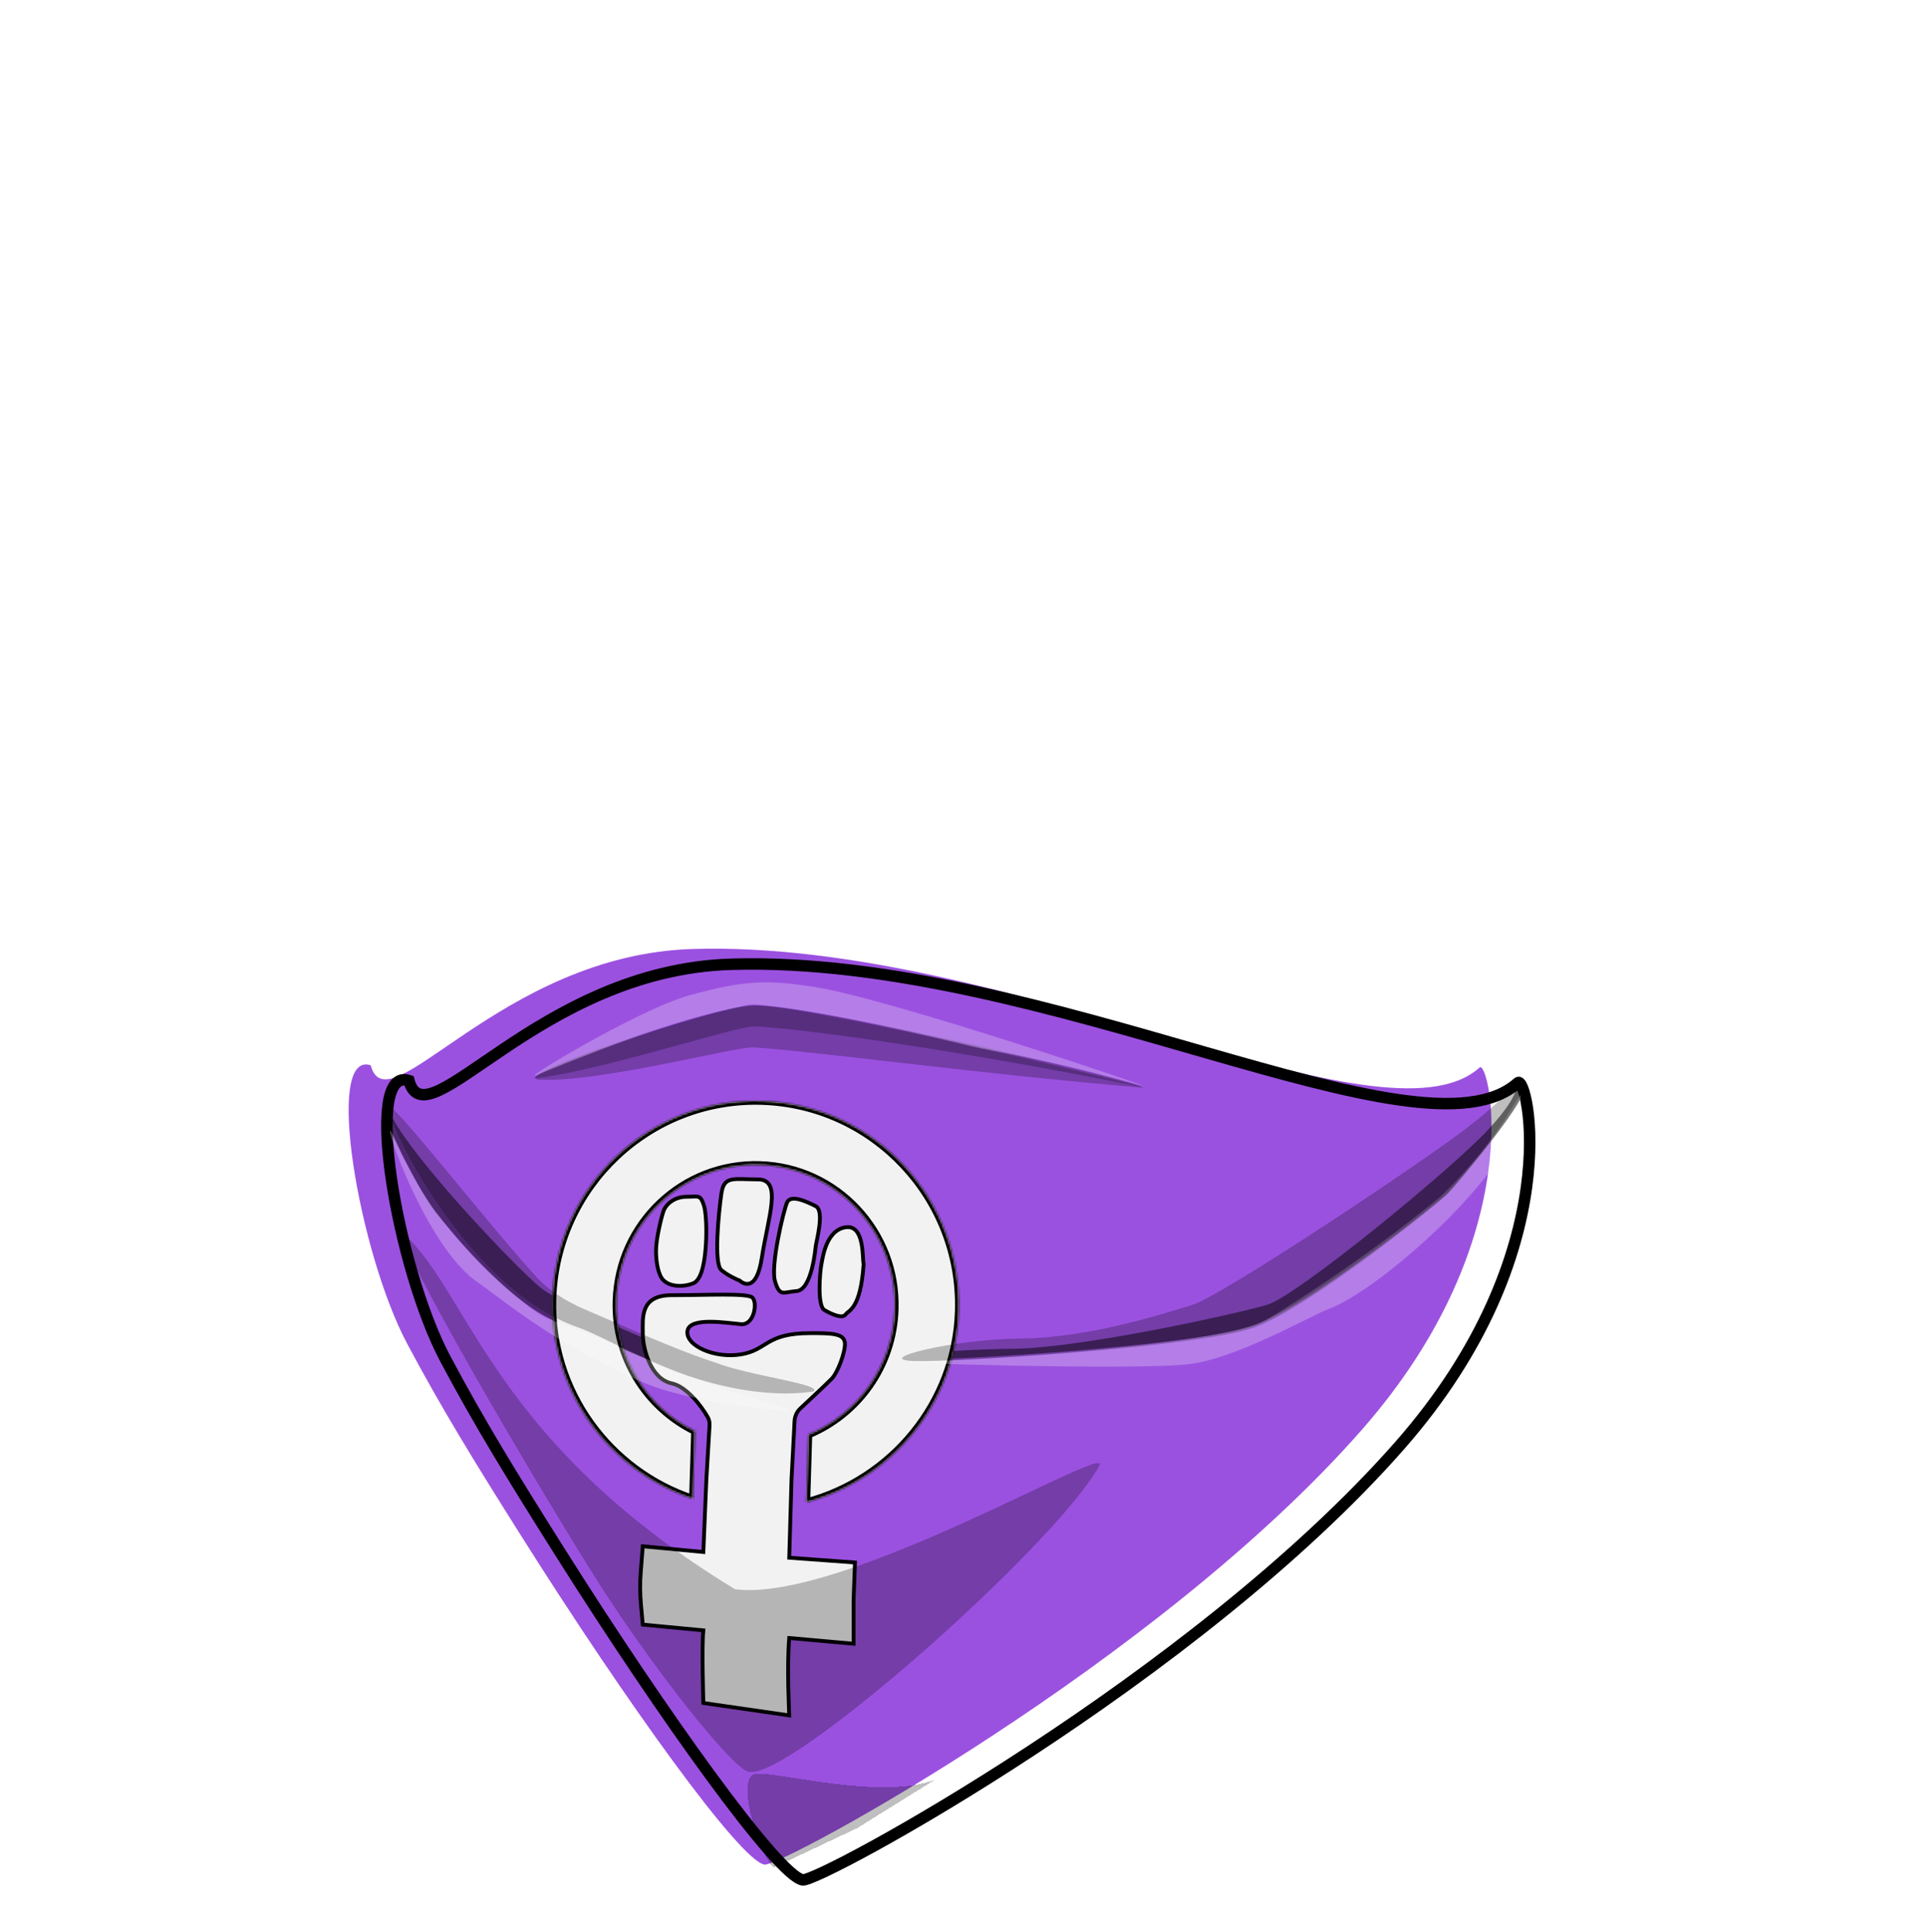 <svg width="1008" height="1011" viewBox="0 0 1008 1011" fill="none" xmlns="http://www.w3.org/2000/svg">
<g filter="url(#filter0_d_615_21579)">
<g filter="url(#filter1_i_615_21579)">
<path d="M383.5 497.499C282.5 500.5 223.899 591.859 214.899 558.359C190.4 550.359 208.843 656.718 233.975 703.999C251.824 737.579 269.162 765.769 293.937 805.066C348.446 891.524 407.977 974.336 420.867 976.566C429.248 978.016 626.367 871.066 733.367 749.066C822.414 647.536 799.999 554.999 794.999 559.499C744.26 605.165 548.363 492.601 383.5 497.499Z" fill="#9B51E0"/>
</g>
<path d="M383.5 497.499C282.5 500.5 223.899 591.859 214.899 558.359C190.4 550.359 208.843 656.718 233.975 703.999C251.824 737.579 269.162 765.769 293.937 805.066C348.446 891.524 407.977 974.336 420.867 976.566C429.248 978.016 626.367 871.066 733.367 749.066C822.414 647.536 799.999 554.999 794.999 559.499C744.26 605.165 548.363 492.601 383.5 497.499Z" stroke="black" stroke-width="6" stroke-linecap="round"/>
<path d="M209 582.499C224.847 607.641 271.079 656.252 283.5 666.499C302.175 681.906 416.758 723.034 413.133 726.787C418.869 729.066 421.68 730.487 419.866 730.566C399.483 731.451 322.366 696.566 293.366 685.066C264.62 673.667 233.689 632.547 229.884 628.575C223.466 621.874 205.017 585.497 204.499 581.999C202.5 568.499 207.656 581.208 209 582.499Z" fill="black" fill-opacity="0.5"/>
<path d="M663.847 675.687C679.28 671.096 759.499 605.5 779.499 584C799.499 562.5 791.65 559.829 797.499 561.5C804.499 563.5 764.417 610.799 757.999 617.5C754.194 621.471 685.495 676.363 656.346 686.687C627.197 697.011 498.229 705.072 477.846 704.187C457.463 703.301 494.624 699.064 530.847 698.687C567.07 698.31 648.415 680.278 663.847 675.687Z" fill="black" fill-opacity="0.5"/>
<path d="M283.302 557.881C314.382 559.511 385.824 540.53 394.811 541.001C422.773 542.467 507.781 554.293 597.501 562C616.987 563.674 425.554 518.079 395.963 519.031C374.387 519.725 264.028 556.871 283.302 557.881Z" fill="black" fill-opacity="0.25"/>
<path d="M283.001 557C321.501 551.5 386.965 529.529 395.952 530C423.914 531.466 505.512 543.001 597.001 561.5C616.171 565.376 423.591 518.048 394.001 519C372.425 519.695 263.895 559.73 283.001 557Z" fill="black" fill-opacity="0.25"/>
<path d="M281.501 555.5C330.388 535.946 355.397 526.301 391.508 518.928C393.152 518.593 394.826 518.467 396.499 518.593C416.904 520.129 457.395 527.529 509.501 540.5C517.983 542.612 550.219 547.347 598.538 561.04C610.854 564.531 468.709 516.182 428.001 509.542C402.34 505.356 389.639 505.964 361.693 513.731C334.628 521.254 272.112 559.256 281.501 555.5Z" fill="white" fill-opacity="0.25"/>
<g filter="url(#filter2_i_615_21579)">
<mask id="path-7-inside-1_615_21579" fill="white">
<path d="M404.494 571.047C345.804 569.262 296.773 615.591 294.981 674.526C293.509 722.924 324.902 764.772 368.481 779.178L369.558 743.761C344.499 731.561 327.575 705.365 328.481 675.545C329.712 635.094 363.288 603.292 403.476 604.515C443.665 605.737 475.246 639.52 474.016 679.971C473.109 709.791 454.624 734.911 428.87 745.565L427.793 780.982C472.167 769.251 506.045 729.388 507.517 680.99C509.309 622.055 463.184 572.832 404.494 571.047Z"/>
</mask>
<path d="M404.494 571.047C345.804 569.262 296.773 615.591 294.981 674.526C293.509 722.924 324.902 764.772 368.481 779.178L369.558 743.761C344.499 731.561 327.575 705.365 328.481 675.545C329.712 635.094 363.288 603.292 403.476 604.515C443.665 605.737 475.246 639.52 474.016 679.971C473.109 709.791 454.624 734.911 428.87 745.565L427.793 780.982C472.167 769.251 506.045 729.388 507.517 680.99C509.309 622.055 463.184 572.832 404.494 571.047Z" fill="#F2F2F2"/>
<path d="M368.481 779.178L367.853 781.077L370.398 781.918L370.48 779.238L368.481 779.178ZM427.793 780.982L425.794 780.921L425.712 783.6L428.304 782.915L427.793 780.982ZM369.558 743.761L371.557 743.822L371.596 742.529L370.433 741.963L369.558 743.761ZM428.87 745.565L428.106 743.717L426.91 744.211L426.871 745.504L428.87 745.565ZM296.98 674.587C298.739 616.748 346.855 571.295 404.434 573.047L404.555 569.048C344.753 567.23 294.808 614.434 292.982 674.465L296.98 674.587ZM404.434 573.047C462.012 574.798 507.277 623.091 505.518 680.929L509.516 681.051C511.341 621.02 464.357 570.867 404.555 569.048L404.434 573.047ZM369.108 777.279C326.335 763.14 295.536 722.064 296.98 674.587L292.982 674.465C291.482 723.784 323.468 766.405 367.853 781.077L369.108 777.279ZM505.518 680.929C504.074 728.407 470.835 767.534 427.282 779.048L428.304 782.915C473.499 770.968 508.016 730.369 509.516 681.051L505.518 680.929ZM330.481 675.606C331.678 636.246 364.344 605.325 403.416 606.514L403.537 602.515C362.233 601.259 327.746 633.941 326.482 675.484L330.481 675.606ZM403.416 606.514C442.488 607.702 473.214 640.551 472.017 679.91L476.015 680.032C477.279 638.489 444.842 603.772 403.537 602.515L403.416 606.514ZM370.433 741.963C346.061 730.098 329.598 704.616 330.481 675.606L326.482 675.484C325.551 706.114 342.937 733.025 368.682 745.559L370.433 741.963ZM472.017 679.91C471.135 708.921 453.153 733.355 428.106 743.717L429.635 747.413C456.095 736.467 475.084 710.662 476.015 680.032L472.017 679.91ZM367.559 743.7L366.482 779.117L370.48 779.238L371.557 743.822L367.559 743.7ZM426.871 745.504L425.794 780.921L429.792 781.042L430.869 745.626L426.871 745.504Z" fill="black" mask="url(#path-7-inside-1_615_21579)"/>
<path d="M418.844 892.5L373.91 886C373.91 883.157 373 857.5 373.91 848L342.238 845L341.276 834.486C340.76 828.839 340.724 823.158 341.171 817.505L342.238 804L373.91 807.012L375.5 769L377.156 740.886C377.242 739.415 377.018 737.936 376.312 736.644C373.251 731.046 365.22 720.433 357.426 718.792C346.327 716.455 342.238 700.683 342.238 692.505C342.238 684.326 340.777 672.643 357.426 672.643C375.535 672.643 396.564 671.475 399.485 673.811C402.406 676.148 400.654 688.415 393.644 687.831C386.634 687.247 366.762 683.808 365.604 691.336C364.436 698.93 379.624 705.94 393.644 703.604C407.663 701.267 406.379 692.505 429.861 692.505C440.96 692.505 447.668 692.587 447.97 697.762C448.238 702.349 444.254 713.161 440.96 716.455C436.456 720.96 429.325 727.525 424.702 731.852C422.847 733.587 421.758 735.975 421.626 738.511L420.043 769L418.844 810L453.228 812.5L452.5 832V855L418.844 852C417.513 867.425 418.844 891.188 418.844 892.5Z" fill="#F2F2F2" stroke="black" stroke-width="2"/>
<path d="M372.262 662.225C371.127 664.684 369.881 665.917 368.622 666.433C363.826 668.398 356.673 668.459 353.009 664.793C350.442 662.225 349.158 655.804 349.158 649.384C349.158 643.465 351.725 632.691 353.009 628.839C354.292 624.987 358.785 621.135 365.202 621.135C371.62 621.135 372.262 619.851 374.187 625.629C376.112 631.407 376.112 653.878 372.262 662.225Z" fill="#F2F2F2" stroke="black" stroke-width="2"/>
<path d="M404.474 653.303C401.745 670.902 394.925 666.823 392.878 664.99C391.06 664.303 386.603 662.24 383.329 659.49C379.237 656.053 381.965 629.241 383.329 619.616C384.694 609.991 389.468 612.053 402.428 612.053C415.387 612.053 407.884 631.303 404.474 653.303Z" fill="#F2F2F2" stroke="black" stroke-width="2"/>
<path d="M448.304 637.109C458.549 635.57 456.973 654.033 457.761 656.34C456.185 680.187 449.88 680.438 448.304 682.746C446.728 685.054 441.211 682.746 437.27 680.438C433.329 678.13 434.906 660.187 435.694 656.34C436.331 653.23 438.059 638.648 448.304 637.109Z" fill="#F2F2F2" stroke="black" stroke-width="2"/>
<path d="M417.68 624.174C419.555 619.792 427.677 623.548 432.676 626.051C437.461 628.448 433.085 644.036 432.702 647.012C432.543 647.943 430.799 669.866 422.678 670.492C415.575 671.04 413.93 673.622 411.431 665.485C408.932 657.348 415.806 628.555 417.68 624.174Z" fill="#F2F2F2"/>
<path d="M432.676 647.333C432.676 647.253 432.685 647.145 432.702 647.012M432.702 647.012C433.085 644.036 437.461 628.448 432.676 626.051C427.677 623.548 419.555 619.792 417.68 624.174C415.806 628.555 408.932 657.348 411.431 665.485C413.93 673.622 415.575 671.04 422.678 670.492C430.799 669.866 432.543 647.943 432.702 647.012Z" stroke="black" stroke-width="2"/>
</g>
<path d="M204.999 584.999C205 589.999 226.669 647.757 250.999 664C257.189 668.132 281.275 687.822 307.366 701.533C320.602 708.488 332.905 714.565 340.728 717.622C366.872 727.839 422.167 732.848 412.865 730.067C359.365 714.067 345.5 706.5 326.999 698.5C292.499 683.581 289.219 685.656 277.499 676.5C264.006 665.958 231.499 637.999 213.999 602.499C210.289 596.183 204.999 581.798 204.999 584.999Z" fill="white" fill-opacity="0.25"/>
<path d="M472.807 705.766C489.807 705.766 640.514 698.056 664.014 683.056C665.847 682.139 711.515 654.555 754.515 619.055C796.015 579.055 798.96 549.781 795.514 576.056C791.514 606.556 723.687 667.335 696.307 677.766C685.807 681.766 648.367 703.462 623.595 706.646C595.733 710.227 462.695 705.766 472.807 705.766Z" fill="white" fill-opacity="0.25"/>
<path d="M624.41 675.84C639.843 671.248 744.496 601.499 768.497 582.999C792.498 564.499 791.149 559.828 796.998 561.499C803.998 563.5 764.781 610.865 758.363 617.566C754.558 621.538 686.012 677.242 656.863 687.566C627.714 697.891 498.746 705.952 478.363 705.066C457.98 704.181 498.64 693.705 534.863 693.328C571.086 692.952 608.977 680.431 624.41 675.84Z" fill="black" fill-opacity="0.25"/>
<path d="M205.001 571.999C211.661 575.956 256.443 633.406 281.015 660.468C287.984 668.143 296.827 673.71 306.343 677.826C343.965 694.099 356.613 699.826 378.903 707.196C397.869 713.467 431.5 717.498 426.5 720.998C410.5 723.498 389.116 721.618 366 714.498C340.277 706.576 315.9 691.842 303.336 687.484C240.971 665.849 197.718 567.672 205.001 571.999Z" fill="black" fill-opacity="0.25"/>
<path d="M218.501 645C248.501 679.5 267.001 752.501 385.501 824.5C442.051 831.692 583.641 746.346 576.001 760C552.501 802 413.501 925 392.501 920C383.615 917.885 340.501 863.33 311.501 817C270.501 751.5 189.926 612.14 218.501 645Z" fill="black" fill-opacity="0.25"/>
<g filter="url(#filter3_d_615_21579)">
<path d="M402.13 919.116C391.33 920.716 404.296 961.617 411.629 968.117L455.129 947.617L496.129 922.117C467.629 933.117 412.93 917.516 402.13 919.116Z" fill="black" fill-opacity="0.25" shape-rendering="crispEdges"/>
</g>
</g>
<defs>
<filter id="filter0_d_615_21579" x="0" y="0" width="1008" height="1011" filterUnits="userSpaceOnUse" color-interpolation-filters="sRGB">
<feFlood flood-opacity="0" result="BackgroundImageFix"/>
<feColorMatrix in="SourceAlpha" type="matrix" values="0 0 0 0 0 0 0 0 0 0 0 0 0 0 0 0 0 0 127 0" result="hardAlpha"/>
<feOffset dx="-1" dy="7"/>
<feGaussianBlur stdDeviation="2"/>
<feComposite in2="hardAlpha" operator="out"/>
<feColorMatrix type="matrix" values="0 0 0 0 0 0 0 0 0 0 0 0 0 0 0 0 0 0 0.25 0"/>
<feBlend mode="normal" in2="BackgroundImageFix" result="effect1_dropShadow_615_21579"/>
<feBlend mode="normal" in="SourceGraphic" in2="effect1_dropShadow_615_21579" result="shape"/>
</filter>
<filter id="filter1_i_615_21579" x="200.371" y="494.344" width="603.805" height="485.236" filterUnits="userSpaceOnUse" color-interpolation-filters="sRGB">
<feFlood flood-opacity="0" result="BackgroundImageFix"/>
<feBlend mode="normal" in="SourceGraphic" in2="BackgroundImageFix" result="shape"/>
<feColorMatrix in="SourceAlpha" type="matrix" values="0 0 0 0 0 0 0 0 0 0 0 0 0 0 0 0 0 0 127 0" result="hardAlpha"/>
<feOffset dx="-20" dy="-8"/>
<feComposite in2="hardAlpha" operator="arithmetic" k2="-1" k3="1"/>
<feColorMatrix type="matrix" values="0 0 0 0 0 0 0 0 0 0 0 0 0 0 0 0 0 0 0.25 0"/>
<feBlend mode="normal" in2="shape" result="effect1_innerShadow_615_21579"/>
</filter>
<filter id="filter2_i_615_21579" x="294.932" y="570.998" width="212.635" height="322.657" filterUnits="userSpaceOnUse" color-interpolation-filters="sRGB">
<feFlood flood-opacity="0" result="BackgroundImageFix"/>
<feBlend mode="normal" in="SourceGraphic" in2="BackgroundImageFix" result="shape"/>
<feColorMatrix in="SourceAlpha" type="matrix" values="0 0 0 0 0 0 0 0 0 0 0 0 0 0 0 0 0 0 127 0" result="hardAlpha"/>
<feOffset dx="-5" dy="-2"/>
<feComposite in2="hardAlpha" operator="arithmetic" k2="-1" k3="1"/>
<feColorMatrix type="matrix" values="0 0 0 0 0 0 0 0 0 0 0 0 0 0 0 0 0 0 0.25 0"/>
<feBlend mode="normal" in2="shape" result="effect1_innerShadow_615_21579"/>
</filter>
<filter id="filter3_d_615_21579" x="388" y="917" width="108.129" height="57.117" filterUnits="userSpaceOnUse" color-interpolation-filters="sRGB">
<feFlood flood-opacity="0" result="BackgroundImageFix"/>
<feColorMatrix in="SourceAlpha" type="matrix" values="0 0 0 0 0 0 0 0 0 0 0 0 0 0 0 0 0 0 127 0" result="hardAlpha"/>
<feOffset dx="-6" dy="2"/>
<feGaussianBlur stdDeviation="2"/>
<feComposite in2="hardAlpha" operator="out"/>
<feColorMatrix type="matrix" values="0 0 0 0 0 0 0 0 0 0 0 0 0 0 0 0 0 0 0.25 0"/>
<feBlend mode="normal" in2="BackgroundImageFix" result="effect1_dropShadow_615_21579"/>
<feBlend mode="normal" in="SourceGraphic" in2="effect1_dropShadow_615_21579" result="shape"/>
</filter>
</defs>
</svg>
